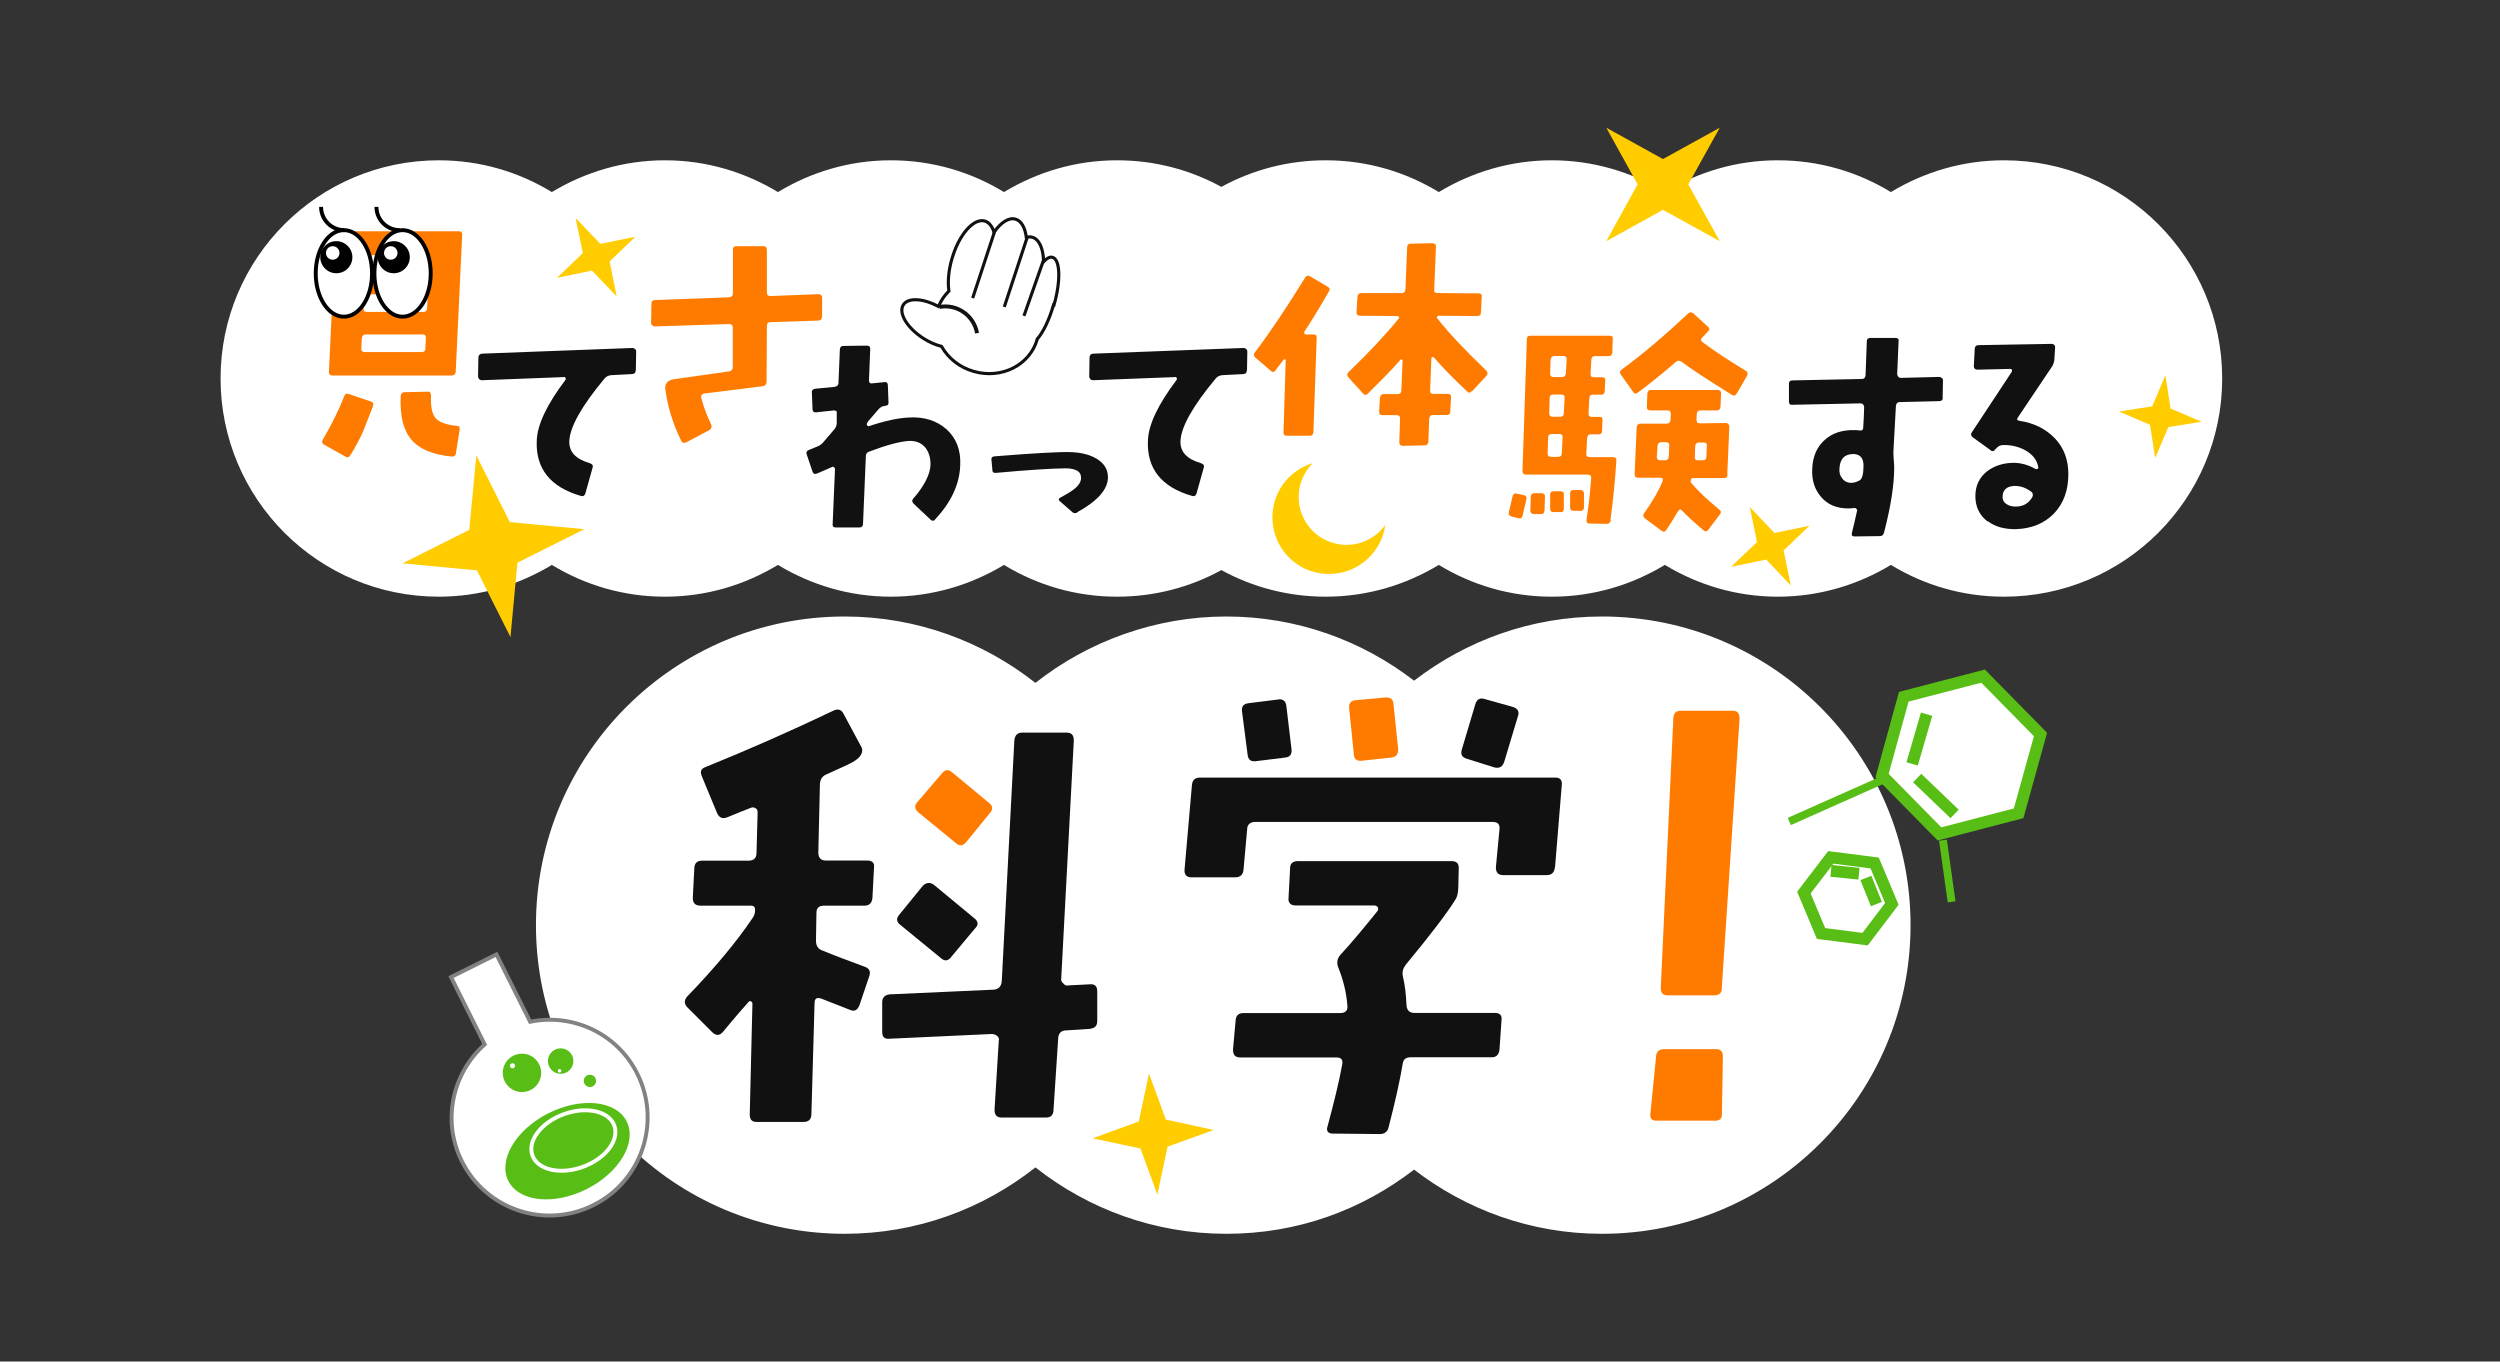 <?xml version="1.0" encoding="UTF-8"?>
<svg id="_レイヤー_1" data-name="レイヤー 1" xmlns="http://www.w3.org/2000/svg" viewBox="0 0 158.92 86.55">
  <rect x="0" y="0" width="158.92" height="86.55" fill="#333333" stroke="none"/>
  <defs>
    <style>
      .cls-1 {
        fill: #fc0;
      }

      .cls-2 {
        fill: #111;
      }

      .cls-3, .cls-4, .cls-5, .cls-6, .cls-7, .cls-8 {
        fill: #fff;
      }

      .cls-3, .cls-4, .cls-9, .cls-10, .cls-11, .cls-6, .cls-7, .cls-8 {
        stroke-miterlimit: 10;
      }

      .cls-3, .cls-9 {
        stroke-width: .75px;
      }

      .cls-3, .cls-9, .cls-11 {
        stroke: #58be15;
      }

      .cls-4 {
        stroke: #828282;
      }

      .cls-4, .cls-10, .cls-7, .cls-12, .cls-8 {
        stroke-width: .25px;
      }

      .cls-13 {
        fill: #ff7b00;
      }

      .cls-14 {
        fill: #58be15;
      }

      .cls-9, .cls-10, .cls-11, .cls-12 {
        fill: none;
      }

      .cls-10, .cls-7 {
        stroke: #000;
      }

      .cls-11 {
        stroke-width: .5px;
      }

      .cls-6 {
        stroke-width: .2px;
      }

      .cls-6, .cls-8 {
        stroke: #111;
      }

      .cls-12 {
        stroke: #fff;
        stroke-linecap: round;
        stroke-linejoin: round;
      }
    </style>
  </defs>
  <path class="cls-5" d="M101.83,39.19c-4.5,0-8.63,1.53-11.94,4.08-3.31-2.55-7.44-4.08-11.94-4.08s-8.79,1.58-12.13,4.22c-3.34-2.63-7.55-4.22-12.13-4.22-10.84,0-19.62,8.79-19.62,19.62s8.79,19.62,19.62,19.62c4.58,0,8.79-1.58,12.13-4.22,3.34,2.63,7.55,4.22,12.13,4.22s8.63-1.53,11.94-4.08c3.31,2.55,7.44,4.08,11.94,4.08,10.84,0,19.62-8.79,19.62-19.62s-8.79-19.62-19.62-19.62Z"/>
  <path class="cls-5" d="M127.39,10.19c-2.64,0-5.09.75-7.19,2.02-2.1-1.28-4.55-2.02-7.19-2.02s-5.08.75-7.18,2.02c-2.1-1.27-4.55-2.02-7.18-2.02s-5.09.75-7.19,2.02c-2.1-1.28-4.55-2.02-7.19-2.02-2.4,0-4.66.61-6.63,1.69-1.97-1.08-4.23-1.69-6.63-1.69-2.64,0-5.09.75-7.19,2.02-2.1-1.28-4.55-2.02-7.19-2.02s-5.08.75-7.18,2.02c-2.1-1.27-4.55-2.02-7.18-2.02s-5.09.75-7.19,2.02c-2.1-1.28-4.55-2.02-7.19-2.02-7.66,0-13.87,6.21-13.87,13.87s6.21,13.87,13.87,13.87c2.64,0,5.09-.75,7.19-2.02,2.1,1.28,4.55,2.02,7.19,2.02s5.08-.75,7.18-2.02c2.1,1.27,4.55,2.02,7.18,2.02s5.09-.75,7.19-2.02c2.1,1.28,4.55,2.02,7.19,2.02,2.4,0,4.66-.61,6.63-1.69,1.97,1.08,4.23,1.69,6.63,1.69,2.64,0,5.09-.75,7.19-2.02,2.1,1.28,4.55,2.02,7.19,2.02s5.08-.75,7.18-2.02c2.1,1.27,4.55,2.02,7.18,2.02s5.09-.75,7.19-2.02c2.1,1.28,4.55,2.02,7.19,2.02,7.66,0,13.87-6.21,13.87-13.87s-6.21-13.87-13.87-13.87Z"/>
  <path class="cls-13" d="M23.13,27.31c-.22.52-.51,1.07-.86,1.63-.08.14-.19.17-.32.08l-1.34-.75c-.14-.07-.17-.19-.08-.34.58-1,1.03-1.91,1.35-2.74.05-.15.15-.2.3-.14l1.39.47c.15.05.19.15.14.3-.3.8-.51,1.29-.58,1.47ZM28.97,23.63c-.02.15-.1.24-.25.24h-7.57c-.17,0-.25-.08-.24-.24l.41-8.69c.02-.15.1-.24.25-.24h7.59c.15,0,.24.08.22.24l-.41,8.69ZM26.86,21.26h-3.59c-.17,0-.25.08-.27.25l-.03.63c-.02.17.07.24.24.24h3.59c.15,0,.24-.07.24-.24l.03-.63c.02-.17-.05-.25-.2-.25ZM26.97,18.71h-3.59c-.15,0-.24.08-.24.24l-.03.63c-.02.17.05.25.22.25h3.57c.17,0,.24-.08.25-.25l.03-.63c.02-.15-.07-.24-.22-.24ZM27.09,16.22h-3.57c-.15,0-.24.08-.24.25l-.03.58c-.02.17.05.25.2.25h3.59c.15,0,.24-.08.25-.25l.03-.58c.02-.17-.07-.25-.24-.25ZM28.99,28.8c-.03.15-.12.24-.29.22-1.22-.12-2.08-.49-2.57-1.1-.51-.61-.71-1.52-.66-2.74.02-.17.1-.25.25-.25l1.46-.03c.07-.02.12,0,.17.05.03.05.05.12.05.19-.03.66.05,1.13.27,1.42.22.27.68.44,1.35.51.17,0,.22.08.2.24l-.24,1.51Z"/>
  <path class="cls-2" d="M40.41,23.54c0,.15-.09.24-.24.24l-1.34.07c-.15.02-.29.08-.39.2-1.47,1.76-2.22,3.1-2.25,4-.02.68.41,1.13,1.29,1.39.17.05.24.15.19.29l-.46,1.64c-.05.15-.15.2-.3.15-1.93-.56-2.86-1.73-2.79-3.5.03-1.02.64-2.3,1.83-3.88.02-.03.02-.07,0-.12-.03-.05-.07-.07-.1-.05l-5.22.2c-.07,0-.12-.02-.17-.07-.03-.05-.07-.1-.07-.17l.02-1.2c0-.15.09-.24.24-.25l9.55-.36c.05,0,.12.02.17.07.05.03.07.1.07.15l-.02,1.2Z"/>
  <path class="cls-13" d="M52.25,20.11c0,.19-.09.27-.25.27l-3.03.1c-.15,0-.22.08-.22.24l-.02,3.54c0,.17-.09.27-.24.29l-3.69.46c-.19.03-.25.12-.22.29.15.58.36,1.13.63,1.69.05.15.02.25-.1.34l-1.47.78c-.15.07-.27.05-.34-.1-.51-1.03-.85-2.12-1-3.22-.07-.41.14-.63.58-.69l3.45-.49c.17-.02.25-.12.25-.27v-2.52c0-.15-.08-.22-.24-.22l-4.69.15c-.07,0-.14-.02-.19-.07-.05-.03-.07-.08-.07-.15l.02-1.22c0-.15.07-.24.24-.24l4.69-.17c.17-.02.25-.1.25-.25v-2.78c0-.15.07-.22.24-.22h1.68c.17,0,.24.07.24.24v2.69c0,.08.02.14.05.19.05.03.12.05.19.05l3.03-.12c.15,0,.24.07.24.24v1.19Z"/>
  <path class="cls-2" d="M59.46,33.02c-.11.11-.21.11-.32,0l-1.06-1c-.11-.11-.12-.21-.03-.32.71-.81,1.07-1.54,1.1-2.13.01-.45-.09-.81-.33-1.12-.26-.3-.59-.44-1.04-.42-.57.03-1.43.26-2.56.69-.12.05-.18.14-.18.29l-.18,4.31c-.02.15-.09.21-.24.21h-1.48c-.15,0-.23-.06-.21-.2l.15-3.53s-.03-.08-.08-.11c-.05-.03-.08-.03-.12,0l-.94.41c-.15.06-.24.02-.29-.12l-.36-1.07c-.06-.14-.02-.24.11-.3l.59-.24c.14-.06.24-.14.33-.24l.72-.84c.09-.11.14-.23.15-.36v-.63c.03-.14-.03-.21-.18-.21l-1.12.12c-.15.02-.23-.05-.24-.2l-.04-1.06c-.02-.14.06-.21.21-.24l1.25-.12c.14-.03.23-.11.23-.23l.09-2.17c.02-.14.09-.2.23-.2l1.48-.02c.08,0,.12.02.17.05.03.03.05.09.05.17l-.08,1.98c0,.06.01.11.04.15.04.05.09.06.15.05l.8-.08c.14-.02.21.06.21.2l.04,1.06c.02.15-.04.23-.18.24l-.08.02c-.14,0-.24.08-.35.18l-.69.8c-.05.06-.08.14-.08.23.03.03.06.05.11.08,1.03-.35,1.89-.53,2.56-.56.98-.06,1.78.2,2.4.75.62.56.92,1.33.87,2.29-.04,1.21-.59,2.37-1.6,3.44Z"/>
  <path class="cls-2" d="M68.48,32.58c-.1.06-.21.06-.31-.02l-.81-.71c-.09-.08-.07-.15.03-.21.43-.23.72-.41.88-.54.31-.24.45-.48.45-.72,0-.21-.07-.35-.25-.46-.16-.09-.41-.15-.73-.15-.88.01-2.36.1-4.42.29-.15.01-.22-.03-.23-.12l-.07-.76c0-.09.06-.16.19-.17,2.47-.2,4.09-.29,4.83-.27.7.02,1.27.17,1.7.44.47.29.69.68.69,1.16,0,.75-.64,1.5-1.95,2.22Z"/>
  <path class="cls-2" d="M79.26,23.54c0,.15-.09.24-.24.24l-1.34.07c-.15.02-.29.08-.39.2-1.47,1.76-2.22,3.1-2.25,4-.02.68.41,1.13,1.29,1.39.17.05.24.15.19.29l-.46,1.64c-.05.15-.15.2-.3.15-1.93-.56-2.86-1.73-2.79-3.5.03-1.02.64-2.3,1.83-3.88.02-.03.02-.07,0-.12-.03-.05-.07-.07-.1-.05l-5.22.2c-.07,0-.12-.02-.17-.07-.03-.05-.07-.1-.07-.17l.02-1.2c0-.15.08-.24.24-.25l9.55-.36c.05,0,.12.02.17.07.05.03.07.1.07.15l-.02,1.2Z"/>
  <path class="cls-13" d="M82.92,21.07s-.03.08,0,.13c.02.05.05.06.08.06h.49c.14,0,.22.06.21.22l-.21,6c-.02.16-.09.22-.24.22h-1.45c-.14,0-.21-.06-.21-.22l.14-4.58s0-.05-.05-.06c-.03,0-.05,0-.08.02l-.52.68c-.09.13-.19.14-.3.03l-.98-.84c-.11-.09-.13-.21-.03-.33.99-1.31,2.05-2.89,3.19-4.75.09-.13.19-.16.32-.08l1.11.65c.14.08.17.17.09.3-.57.99-1.09,1.85-1.56,2.56ZM93.56,24.86c-.1.13-.21.13-.3.02-.85-.79-1.56-1.52-2.1-2.15-.03-.03-.06-.05-.11-.03-.03,0-.05.03-.06.08l-.08,2.04c0,.16.06.22.22.22h.92c.14,0,.2.08.19.24l-.05.88c0,.16-.08.22-.22.22h-.88c-.14,0-.22.08-.24.24l-.05,1.47c-.02.14-.09.22-.24.22l-1.39.03c-.06,0-.11-.02-.16-.06-.03-.05-.06-.11-.06-.17l.05-1.48c0-.16-.06-.24-.21-.24h-.9c-.16,0-.22-.06-.22-.22l.05-.88c.02-.16.1-.24.25-.24h.87c.16,0,.22-.06.24-.22l.08-1.91s-.02-.05-.06-.08c-.03,0-.05,0-.08.03-.36.44-1.06,1.15-2.08,2.16-.1.11-.21.09-.3-.02l-.93-1.03c-.09-.11-.09-.22.02-.33,1.34-1.29,2.4-2.43,3.19-3.41.03-.03.03-.06,0-.09-.02-.05-.05-.06-.08-.06l-2.4-.02c-.14,0-.21-.08-.21-.22l.06-.98c.02-.16.09-.24.24-.24h2.57c.14,0,.22-.08.24-.22l.11-2.7c0-.14.08-.22.22-.22l1.39-.03c.06,0,.11.02.16.06s.06.09.06.16l-.11,2.73c-.02.14.06.22.22.22l2.61.02c.14,0,.21.06.19.22l-.05.98c0,.16-.08.24-.22.24l-2.48-.02s-.08.02-.09.08c-.03.03-.02.06.02.09.65.84,1.67,1.94,3.11,3.32.09.11.11.21.02.32l-.92.99Z"/>
  <path class="cls-13" d="M96.79,32.77c-.03.16-.13.22-.27.17l-.44-.11c-.14-.03-.19-.13-.17-.25l.24-1.03c.03-.14.13-.21.27-.17l.44.09c.14.03.21.13.17.27l-.24,1.03ZM102.4,33.06c-.03.16-.11.24-.25.24l-1.11-.02c-.14,0-.21-.08-.19-.22.09-.6.21-1.5.3-2.67,0-.14-.06-.22-.22-.22h-3.93c-.14,0-.22-.08-.22-.22l.28-8.4c0-.14.08-.21.22-.21h5.04c.16,0,.22.06.2.21l-.03.87c-.02.14-.09.22-.24.22h-.87c-.14,0-.22.08-.22.22l-.05.88c-.02.16.05.24.2.24h.51c.16,0,.24.06.22.21l-.03.68c0,.14-.08.22-.22.22h-.54c-.14,0-.22.08-.22.24l-.05.93c-.02.16.06.24.2.24h.49c.14,0,.22.06.2.22l-.03.68c0,.14-.08.21-.22.21h-.49c-.16,0-.22.08-.24.24l-.05.99c-.02.14.06.22.22.22h1.47c.16,0,.24.08.22.22-.08,1.23-.2,2.49-.38,3.79ZM98.18,32.47c-.02.14-.08.21-.24.21h-.44c-.16-.02-.22-.09-.22-.24l.03-.88c.02-.14.09-.21.24-.21h.44c.16.02.24.09.22.24l-.03.88ZM99.14,27.59h-.51c-.14,0-.22.08-.22.24l-.03.99c0,.14.06.22.21.22h.47c.14,0,.22-.08.22-.22l.05-.99c.02-.16-.05-.24-.19-.24ZM99.25,25.08h-.52c-.16,0-.22.08-.22.22l-.03.95c0,.16.06.24.2.24h.51c.14,0,.22-.08.22-.24l.05-.93c.02-.16-.05-.24-.21-.24ZM99.36,22.63h-.55c-.14,0-.22.08-.24.22l-.03.88c0,.16.06.24.22.24h.54c.14,0,.22-.08.24-.24l.05-.88c.02-.14-.06-.22-.22-.22ZM99.19,32.55h-.43c-.16,0-.22-.08-.22-.22v-.88c0-.14.06-.22.22-.22h.43c.16,0,.22.06.22.21v.88c0,.16-.06.24-.22.24ZM100.47,32.47h-.44c-.16,0-.22-.08-.22-.22v-.88c0-.14.06-.22.22-.22h.44c.14,0,.22.08.22.22v.87c0,.16-.08.24-.22.24ZM110.39,25.02c-.08.13-.17.16-.3.08-1.52-.95-2.59-1.64-3.19-2.1-.13-.09-.25-.09-.36,0-.76.66-1.56,1.31-2.43,1.96-.13.09-.22.08-.3-.05l-.77-1.09c-.09-.13-.08-.24.05-.33,1.36-.99,2.76-2.19,4.23-3.57.11-.09.2-.09.32,0l.92.84c.11.09.13.21.02.3-.08.09-.21.22-.38.41-.11.09-.09.19.03.28.73.55,1.64,1.15,2.76,1.83.11.08.13.17.06.32l-.65,1.12ZM109.82,30.15c0,.16-.08.24-.22.24h-1.97c-.08,0-.13.03-.14.11-.02.06-.02.14.03.21.43.51,1.03,1.07,1.78,1.69.11.09.13.19.03.3l-.74.98c-.09.11-.19.13-.3.03-.58-.49-1.04-.9-1.36-1.25-.1-.11-.19-.09-.27.05-.27.46-.51.85-.74,1.18-.08.13-.17.14-.3.05l-1.06-.79c-.11-.09-.13-.21-.05-.32.55-.77.95-1.47,1.18-2.05.05-.14,0-.21-.16-.21h-1.41c-.14,0-.21-.08-.21-.24l.13-2.98c.02-.14.1-.22.24-.22h1.67c.14,0,.22-.08.24-.22l.02-.41c0-.14-.06-.21-.21-.21h-1.09c-.16,0-.24-.08-.22-.24l.03-.84c.02-.14.09-.22.24-.22h4.22c.16,0,.24.08.22.24l-.03.82c-.02.16-.09.24-.24.24h-1.03c-.14,0-.22.06-.24.21l-.02.39c0,.06.02.11.05.16.05.05.1.06.16.06l1.66-.02c.06,0,.13.03.16.08.05.05.06.09.06.16l-.13,3.02ZM105.9,28.11h-.28c-.16,0-.24.08-.25.22l-.05.69c0,.16.06.24.22.24h.3c.16,0,.22-.08.24-.24l.03-.69c.02-.14-.06-.22-.21-.22ZM108.32,28.13h-.32c-.14,0-.22.08-.24.22l-.02.69c-.02.14.05.22.19.22h.3c.16,0,.24-.08.24-.22l.03-.69c.02-.14-.05-.22-.19-.22Z"/>
  <path class="cls-2" d="M123.5,25.29c0,.14-.08.21-.24.21l-2.5.06c-.14,0-.22.08-.24.24l-.16,2.91c0,.11,0,.28.02.51.03.24.03.41.03.51,0,1.07-.21,2.46-.65,4.14-.03.14-.13.21-.27.21l-1.61.02c-.06,0-.11-.02-.14-.05s-.03-.09-.02-.17c.11-.43.22-.9.33-1.41.02-.05,0-.09-.05-.13-.03-.05-.08-.05-.13-.05-.11.02-.24.03-.38.03-.73,0-1.3-.24-1.71-.71-.43-.49-.62-1.09-.58-1.82.03-.77.3-1.39.79-1.82.47-.44,1.12-.65,1.91-.63.08,0,.17,0,.3.02.14.03.24-.03.24-.17.03-.41.05-.85.06-1.31,0-.06-.02-.11-.06-.16-.03-.05-.1-.08-.14-.08l-4.36.09c-.14.02-.22-.05-.22-.22v-1.11c0-.16.08-.22.24-.22l4.39-.09c.16,0,.22-.08.24-.24l.08-2.16c0-.14.08-.21.24-.21h1.56c.16,0,.24.06.22.19l-.09,2.13s.03.09.06.14c.05.05.09.08.16.08l2.45-.06c.06,0,.11.02.16.06.05.03.08.09.08.16l-.02,1.12ZM117.83,28.86c-.58,0-.88.32-.9.95-.02.22.03.41.16.58.11.17.28.27.49.3.24.02.46-.05.66-.17.14-.11.22-.41.22-.93,0-.47-.21-.71-.63-.73Z"/>
  <path class="cls-2" d="M126.36,33.16c-.52-.39-.79-.93-.79-1.63,0-.65.25-1.17.73-1.56.46-.35,1.01-.54,1.69-.55.47,0,.95.13,1.4.39.05.02.09.02.13,0,.05-.03.06-.08.05-.11-.08-.46-.36-.82-.85-1.09-.41-.22-.88-.33-1.37-.32-.17,0-.32.06-.43.19l-.08.08c-.09.13-.21.16-.3.06l-1.12-.81c-.13-.09-.16-.21-.08-.32l2.54-3.85s.03-.08.02-.13c-.03-.03-.06-.06-.11-.06l-2.1.05c-.06,0-.11-.02-.16-.06-.03-.03-.06-.09-.06-.14l.06-1.15c.02-.14.09-.21.25-.21l4.64-.08c.06,0,.11.02.16.06.03.03.06.08.06.14l-.05.82c-.02.14-.06.28-.14.41l-2.18,3.25c-.08.11-.05.19.1.21.93.14,1.67.51,2.26,1.12.57.6.85,1.36.85,2.27,0,1.03-.3,1.86-.92,2.51-.62.63-1.42.96-2.45.99-.71,0-1.3-.16-1.75-.51ZM129.1,31.24c-.35-.25-.69-.36-1.07-.35-.49.03-.73.27-.73.71,0,.19.08.33.24.44.17.11.35.16.54.16.51.02.87-.19,1.11-.6.06-.14.05-.25-.08-.36Z"/>
  <g>
    <path class="cls-2" d="M55.46,57.07c-.03.33-.2.5-.5.5h-2.56c-.33,0-.5.13-.5.46l-.03,1.76c0,.33.13.53.4.63.8.33,1.69.66,2.69,1.03.3.1.4.3.3.6l-.63,1.86c-.13.3-.3.4-.56.3l-1.86-.73c-.3-.1-.43,0-.43.3l-.2,7.04c0,.33-.17.5-.5.5h-2.99c-.3,0-.43-.17-.43-.46l.17-7.04c0-.1-.03-.13-.1-.17-.06-.03-.13,0-.17.07-.27.3-.8.9-1.59,1.86-.23.27-.46.27-.7.03l-1.56-1.56c-.23-.23-.23-.46-.03-.7,1.73-1.79,3.12-3.45,4.15-4.98.1-.13.17-.3.17-.53,0-.2-.1-.27-.27-.27h-3.19c-.36,0-.5-.17-.5-.5l.1-1.93c.03-.3.2-.43.5-.43h2.95c.33,0,.5-.17.5-.5l.07-2.56c0-.13-.03-.23-.13-.27-.1-.07-.2-.07-.3-.03-.27.1-.76.3-1.49.6-.3.13-.53.03-.66-.27l-.96-2.32c-.13-.3-.07-.5.23-.6,2.72-1.1,5.41-2.29,8.14-3.59.27-.13.5-.07.63.2l1.16,2.16c.03.07.03.1.03.17,0,.3-.27.6-.83.86,0,0-.46.23-1.43.66-.27.1-.43.33-.43.66l-.1,4.32c0,.33.17.5.46.5h2.62c.33,0,.5.13.46.43l-.1,1.93Z"/>
    <path class="cls-2" d="M69.33,65.4l-1.56.1c-.3,0-.47.17-.5.46l-.3,4.58c0,.33-.17.5-.47.5h-2.82c-.33,0-.46-.17-.46-.5l.27-4.38c.03-.13,0-.23-.1-.3-.1-.1-.23-.13-.37-.13l-6.48.3c-.3.03-.46-.1-.46-.43v-1.89c0-.3.17-.46.46-.5l6.64-.3c.3-.03.47-.2.5-.53l.8-15.31c.03-.33.2-.5.5-.5h2.82c.33,0,.46.17.46.5l-.8,15.14c-.03.1.03.23.13.3.07.1.2.17.3.13l1.39-.07c.33-.03.47.13.47.46v1.86c0,.3-.13.46-.43.5Z"/>
    <path class="cls-2" d="M60.46,60.85c-.2.23-.4.27-.63.07l-2.59-2.12c-.27-.2-.27-.43-.07-.66l1.49-1.83c.23-.23.47-.23.7-.07l2.56,2.12c.27.2.3.43.06.66l-1.53,1.83Z"/>
    <path class="cls-13" d="M61.42,53.52c-.2.27-.43.27-.66.07l-2.36-1.93c-.27-.23-.3-.46-.06-.7l1.53-1.79c.2-.27.43-.27.66-.07l2.33,1.93c.27.2.27.43.06.66l-1.49,1.83Z"/>
  </g>
  <g>
    <path class="cls-2" d="M98.84,55.13c-.03.33-.2.5-.53.5h-2.75c-.33,0-.47-.17-.47-.5l.23-2.42c.03-.3-.1-.46-.43-.46h-15.11c-.3,0-.5.17-.5.46l-.23,2.56c-.03.33-.2.5-.53.5h-2.79c-.3,0-.46-.17-.43-.5l.47-5.38c.03-.3.2-.46.5-.46h22.61c.3,0,.43.17.4.46l-.43,5.25Z"/>
    <path class="cls-2" d="M95.32,66.71c-.03.33-.2.5-.5.5h-5.15c-.3,0-.46.13-.5.4-.17,1.03-.47,2.39-.9,4.05-.07.3-.27.43-.56.43l-2.99-.03c-.3,0-.43-.17-.33-.46.4-1.49.73-2.82.93-3.92.06-.33-.07-.46-.37-.46h-6.11c-.33,0-.46-.17-.46-.5l.17-1.89c.03-.3.2-.43.5-.43h6.14c.33,0,.5-.17.46-.46-.06-.86-.27-1.66-.56-2.39-.13-.3-.1-.56.07-.8.83-.9,1.59-1.83,2.39-2.82.07-.07.07-.17.03-.27-.07-.07-.13-.1-.23-.1h-4.98c-.33,0-.5-.17-.46-.5l.1-1.89c0-.3.2-.43.5-.43h9.76c.3,0,.46.13.46.43l-.03,1.23c0,.33-.06.63-.23.86-.5.8-1.53,2.16-3.12,4.08-.17.23-.23.46-.17.73.13.56.2,1.16.23,1.86.03.3.2.46.5.46h5.11c.3,0,.46.13.43.43l-.13,1.89Z"/>
    <path class="cls-2" d="M81.67,48.16l-1.86.23c-.3.03-.46-.1-.5-.4l-.36-2.79c-.03-.3.1-.46.43-.5l1.83-.23c.33-.07.53.1.56.4l.33,2.76c.03.33-.1.5-.43.53Z"/>
    <path class="cls-13" d="M88.42,48.16l-1.86.2c-.3.03-.5-.1-.5-.43l-.3-2.92c-.03-.3.13-.5.43-.5l1.86-.17c.33-.03.5.1.53.4l.3,2.89c0,.33-.13.5-.46.53Z"/>
    <path class="cls-2" d="M95.62,48.42c-.1.33-.3.43-.6.37l-1.79-.56c-.3-.1-.4-.27-.3-.6l.86-2.89c.1-.3.3-.4.6-.3l1.79.5c.3.1.43.3.3.63l-.86,2.86Z"/>
  </g>
  <path class="cls-13" d="M109.46,70.81c0,.3-.13.43-.43.43h-3.72c-.3,0-.43-.13-.4-.43l.36-3.62c0-.33.2-.5.53-.5h3.29c.3,0,.43.17.43.46l-.06,3.65ZM109.46,62.81c0,.3-.17.46-.47.46h-2.99c-.3,0-.43-.17-.43-.46l.8-17.13c0-.33.17-.5.46-.5h3.32c.3,0,.43.17.43.5l-1.13,17.13Z"/>
  <polygon class="cls-1" points="40.39 15.05 38.75 16.62 39.2 18.84 37.63 17.2 35.41 17.66 37.05 16.09 36.59 13.86 38.16 15.5 40.39 15.05"/>
  <polygon class="cls-1" points="115.03 33.42 113.38 34.99 113.84 37.22 112.27 35.57 110.04 36.03 111.69 34.46 111.23 32.23 112.8 33.88 115.03 33.42"/>
  <polygon class="cls-1" points="109.32 15.33 105.71 13.34 102.11 15.33 104.1 11.72 102.11 8.12 105.71 10.11 109.32 8.12 107.32 11.72 109.32 15.33"/>
  <polygon class="cls-1" points="139.95 26.81 137.84 27.15 137 29.11 136.67 27 134.7 26.16 136.81 25.83 137.65 23.86 137.98 25.97 139.95 26.81"/>
  <polygon class="cls-1" points="77.15 71.83 74.22 72.89 73.57 75.94 72.5 73.01 69.46 72.36 72.39 71.29 73.04 68.25 74.11 71.17 77.15 71.83"/>
  <polygon class="cls-1" points="37.14 33.64 32.89 35.77 32.45 40.5 30.32 36.26 25.59 35.81 29.83 33.68 30.28 28.95 32.41 33.19 37.14 33.64"/>
  <g>
    <ellipse class="cls-7" cx="25.59" cy="17.38" rx="1.79" ry="2.75"/>
    <ellipse class="cls-7" cx="21.86" cy="17.38" rx="1.79" ry="2.75"/>
    <circle cx="21.38" cy="16.35" r="1.02"/>
    <circle cx="25.03" cy="16.35" r="1.02"/>
    <circle class="cls-5" cx="21.15" cy="16.08" r=".43"/>
    <circle class="cls-5" cx="24.84" cy="16.08" r=".43"/>
    <path class="cls-10" d="M20.41,13.15c0,.82.66,1.48,1.48,1.48"/>
    <path class="cls-10" d="M23.93,13.15c0,.82.66,1.48,1.48,1.48"/>
  </g>
  <g>
    <g>
      <path class="cls-6" d="M67,19.39c.44-1.53.4-2.89-.09-3.03-.17-.05-.36.05-.57.27-.02-.81-.27-1.42-.72-1.55-.12-.03-.25-.03-.38,0-.08-.61-.31-1.04-.69-1.15-.42-.12-.93.21-1.36.83-.12-.37-.32-.63-.59-.71-.71-.2-1.65.87-2.09,2.41-.22.75-.27,1.47-.19,2.04-.28.28-.51.61-.66.98-.97-.52-1.94-.58-2.24-.1-.33.53.26,1.49,1.31,2.15.38.24.77.4,1.12.49.42.74,1.13,1.33,2.05,1.59,1.76.51,3.56-.4,4.03-2.03,0,0,0-.01,0-.02.38-.43.77-1.23,1.04-2.18Z"/>
      <line class="cls-6" x1="63.21" y1="14.76" x2="61.83" y2="18.95"/>
      <line class="cls-6" x1="65.3" y1="15.08" x2="63.84" y2="19.51"/>
      <line class="cls-6" x1="66.32" y1="16.58" x2="65.09" y2="20.08"/>
    </g>
    <path class="cls-8" d="M59.73,19.51c1.12-.2,2.18.55,2.38,1.67"/>
  </g>
  <g>
    <path class="cls-4" d="M33.7,64.95l-2.14-4.28-2.89,1.44,2.14,4.28c-2.05,1.83-2.74,4.85-1.45,7.43,1.54,3.08,5.28,4.33,8.36,2.79s4.33-5.28,2.79-8.36c-1.29-2.58-4.12-3.85-6.81-3.3Z"/>
    <ellipse class="cls-14" cx="36.08" cy="73.18" rx="4.21" ry="2.7" transform="translate(-29.02 23.99) rotate(-26.68)"/>
    <g>
      <circle class="cls-14" cx="33.18" cy="68.2" r="1.22"/>
      <circle class="cls-14" cx="35.64" cy="67.45" r=".81"/>
      <circle class="cls-14" cx="37.5" cy="68.71" r=".39"/>
      <circle class="cls-5" cx="32.58" cy="67.75" r=".16"/>
      <circle class="cls-5" cx="35.57" cy="68.07" r=".11"/>
    </g>
  </g>
  <g>
    <g>
      <polygon class="cls-3" points="128.32 51.7 123.29 53.01 119.64 49.3 121.02 44.29 126.06 42.98 129.71 46.69 128.32 51.7"/>
      <line class="cls-9" x1="122.47" y1="45.4" x2="121.55" y2="48.56"/>
      <line class="cls-9" x1="121.87" y1="49.46" x2="124.25" y2="51.74"/>
    </g>
    <g>
      <polygon class="cls-3" points="114.67 56.74 116.38 54.5 119.17 54.86 120.26 57.46 118.56 59.7 115.76 59.34 114.67 56.74"/>
      <line class="cls-9" x1="119.28" y1="57.47" x2="118.61" y2="55.81"/>
      <line class="cls-9" x1="118.17" y1="55.54" x2="116.39" y2="55.36"/>
    </g>
    <line class="cls-11" x1="119.92" y1="49.47" x2="113.74" y2="52.22"/>
    <line class="cls-11" x1="123.51" y1="53.41" x2="124.06" y2="57.33"/>
  </g>
  <path class="cls-1" d="M84.71,36.48c1.74-.11,3.12-1.44,3.35-3.1-.52.71-1.33,1.19-2.28,1.25-1.68.1-3.12-1.17-3.22-2.85-.06-.91.3-1.75.89-2.34-1.57.47-2.66,1.96-2.56,3.67.12,1.99,1.83,3.5,3.82,3.37Z"/>
  <ellipse class="cls-12" cx="36.45" cy="72.5" rx="2.77" ry="1.78" transform="translate(-22.61 16.85) rotate(-20.01)"/>
</svg>